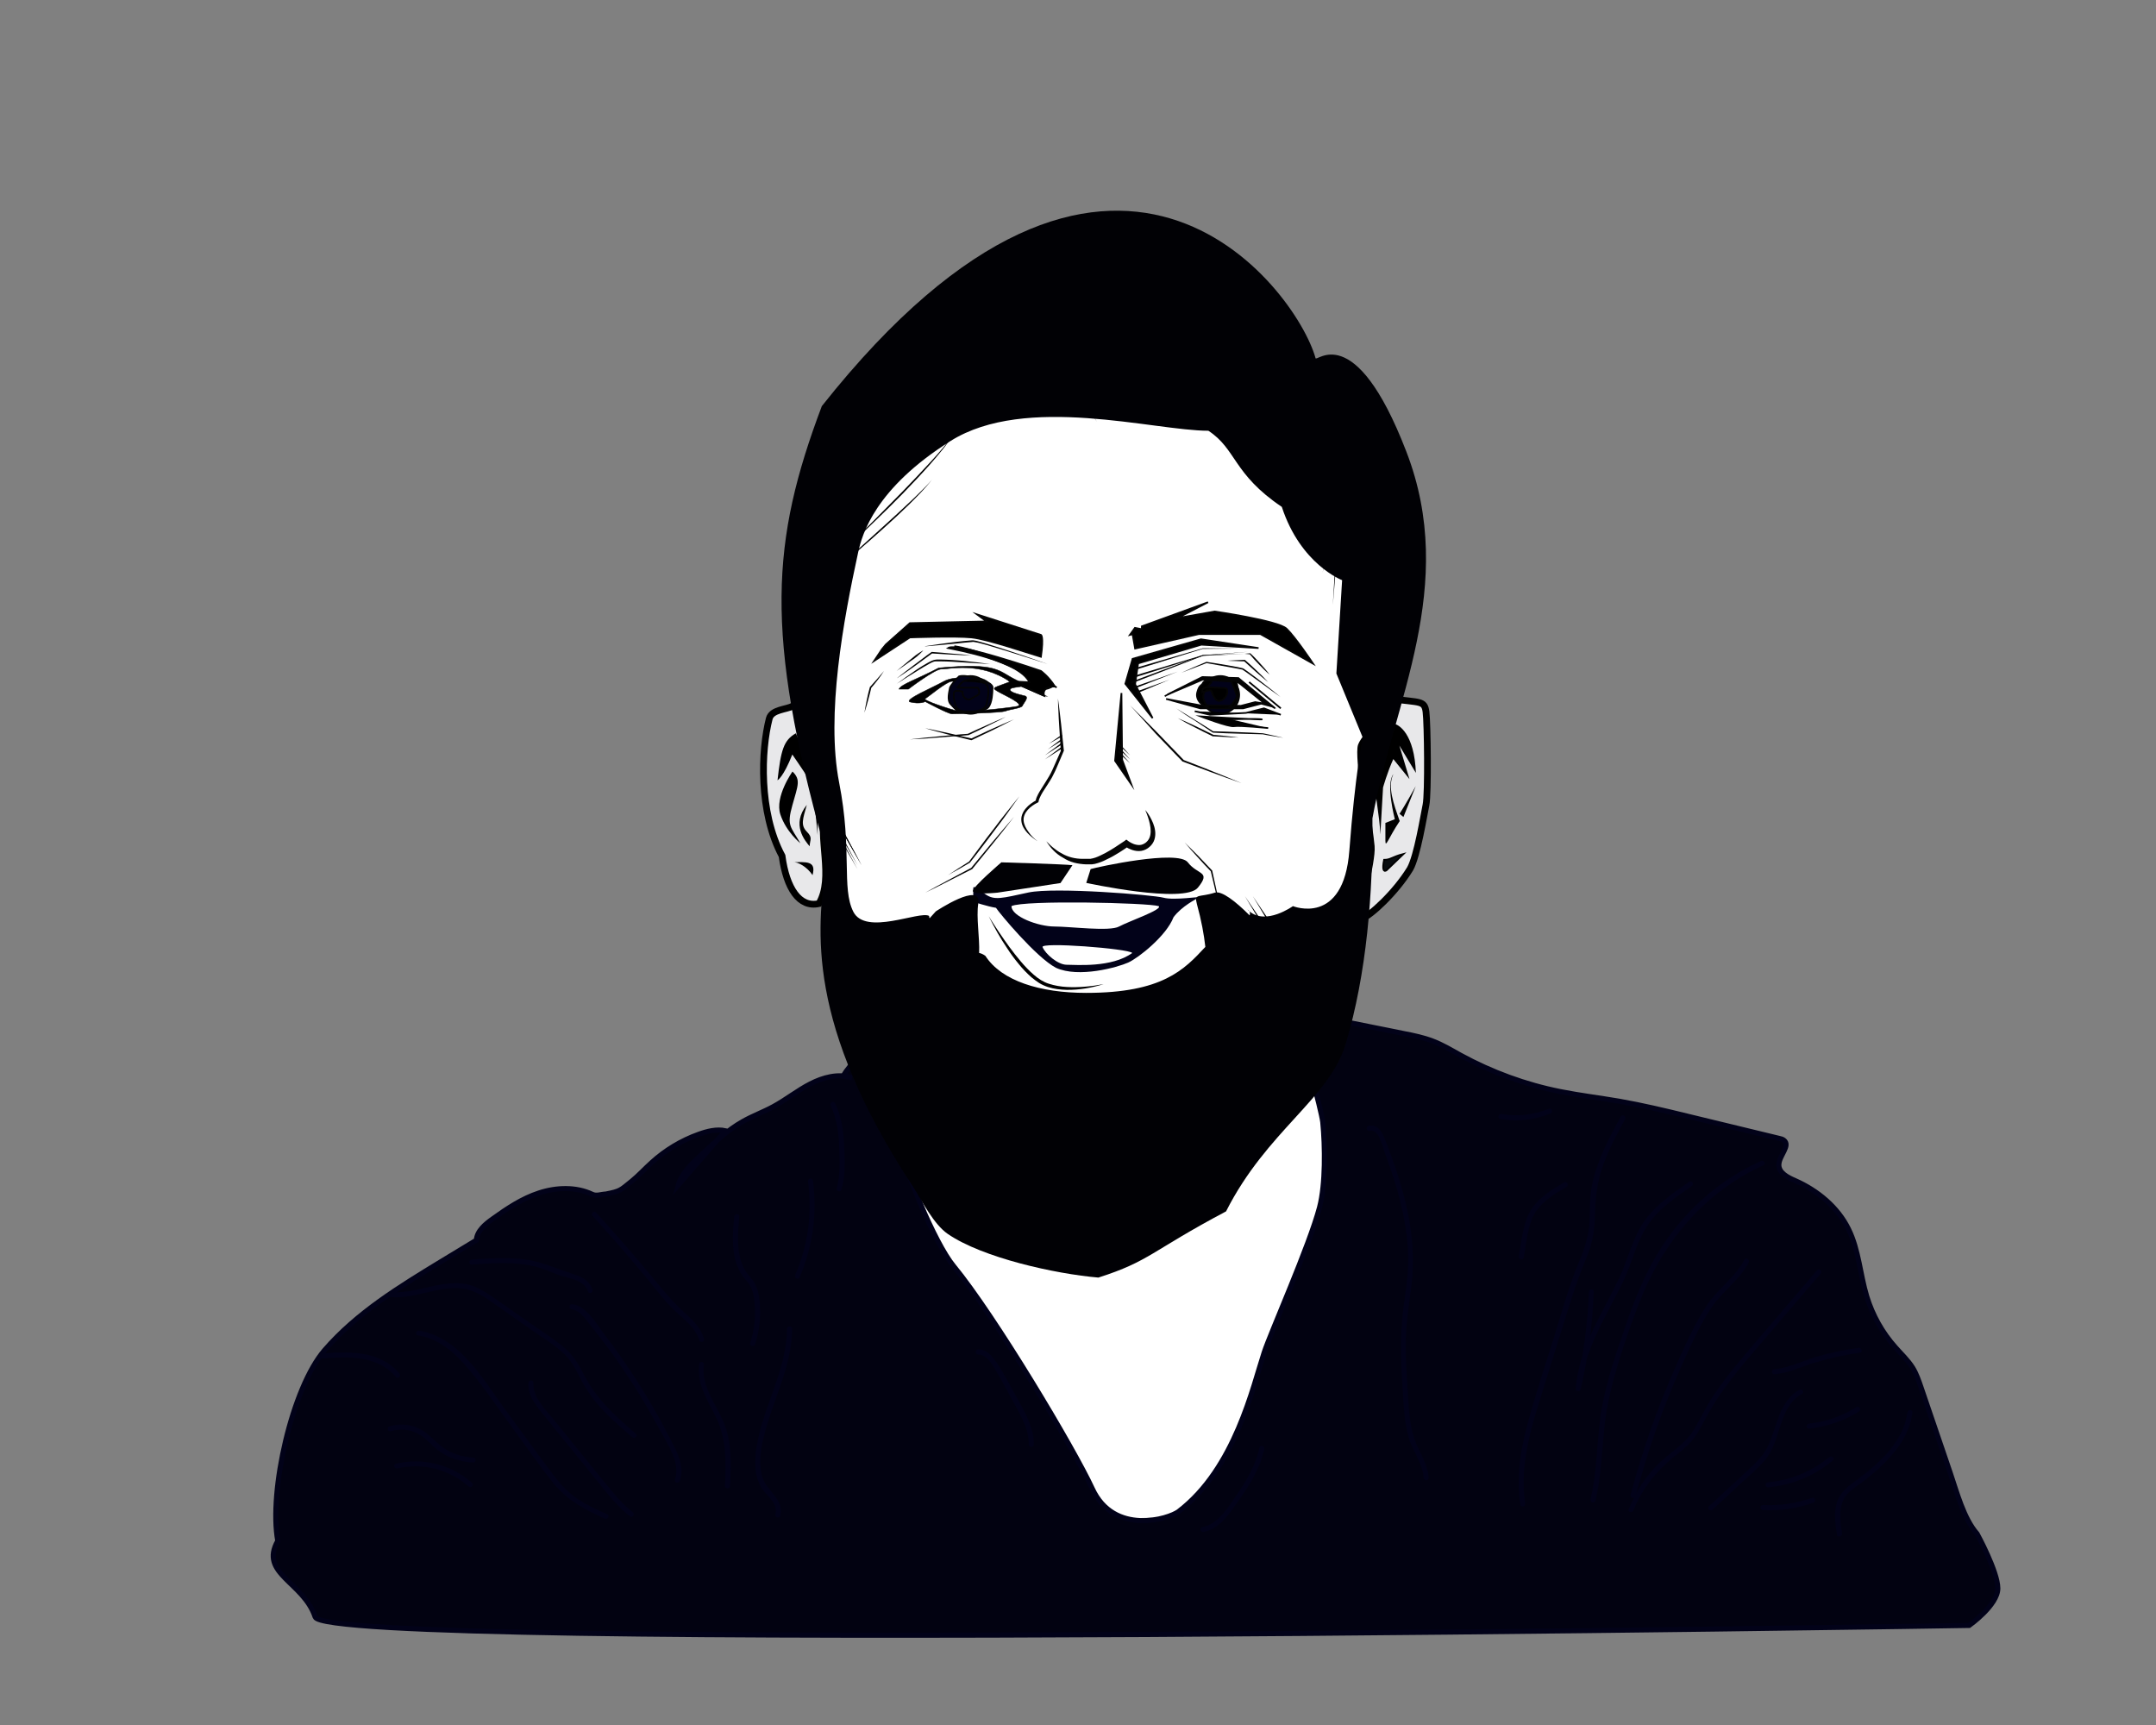 <?xml version="1.0" encoding="utf-8"?>
<!-- Generator: Adobe Illustrator 22.0.1, SVG Export Plug-In . SVG Version: 6.00 Build 0)  -->
<svg version="1.1" xmlns="http://www.w3.org/2000/svg" xmlns:xlink="http://www.w3.org/1999/xlink" x="0px" y="0px"
	 viewBox="0 0 1280 1024" style="enable-background:new 0 0 1280 1024;" xml:space="preserve">
<rect x="0" y="0" width="1280" height="1024" fill="#808080" stroke="none"/>
<style type="text/css">
	.st0{fill:#FFFFFF;}
	.st1{fill:#020219;stroke:#050505;stroke-miterlimit:10;}
	.st2{fill:#020219;}
	.st3{fill:#050505;}
	.st4{fill:#020211;stroke:#020219;stroke-width:3;stroke-miterlimit:10;}
	.st5{fill:none;stroke:#000000;stroke-miterlimit:10;}
	.st6{fill:#E8E8EA;stroke:#000000;stroke-width:4;stroke-miterlimit:10;}
	.st7{fill:#080C0F;stroke:#000000;stroke-miterlimit:10;}
	.st8{stroke:#050505;stroke-miterlimit:10;}
	.st9{stroke:#050505;stroke-width:0.25;stroke-miterlimit:10;}
	.st10{fill:none;stroke:#050505;stroke-miterlimit:10;}
	.st11{fill:#010105;}
</style>
<g id="Calque_6">
	<path class="st0" d="M638.6,210.6c0,0-115.8,25.4-125.4,45.7c-9.6,20.3-31.6,49.5-31.9,83.7c-0.2,34.1-1.7,94.3,4.2,106.1
		c5.8,11.8,11,62.2,10.2,67.6c-0.7,5.4,35.8,133.8,29.1,142c-6.7,8.3-17.8,121.9,0,133.2c17.8,11.3,90.6,107.7,95.4,111.2
		c4.8,3.5,87.4,0,87.4,0l54.8-52.9c0,0,42.2-99.5,45.4-111.5c3.2-12-13.7-91.5-13.7-91.5l-2.8-66.9c0,0,31.9-129.1,29.8-166.3
		s-27-107.9-27-107.9s-89-82.7-108.1-85.3C667,215,638.6,210.6,638.6,210.6z"/>
	<circle class="st1" cx="576.3" cy="412.5" r="11.2"/>
	<circle class="st1" cx="724.5" cy="412.5" r="11.2"/>
</g>
<g id="Calque_4">
	<path class="st2" d="M690.8,532.9c-6.2-1.7-64.5-6.4-80.2-3.1c-15.7,3.4-20.2,4.8-25.5,1.1c-5.3-3.6-7.3-5.6-7.3-3.4v7.8
		c0,0,8.4,2.8,13.5,3.6c2,3.1,23.8,29.4,35.6,35.6c13.5,6.2,36.7-0.3,42.9-3.1c6.2-2.8,22.7-15.9,26.9-26.9
		c5-6.7,13.7-10.9,15.1-11.8C713.2,532,697,534.6,690.8,532.9z M633.3,572.7c-5.3,0-12.6-6.4-14.3-10.4c-2.2-3.3,51,0.8,53.2,3.4
		C660,574.6,638.7,572.7,633.3,572.7z M664.4,550c-5.6,3.1-28.9,0-38.4,0s-25.5-5.9-25.5-12.1c7.3-3.7,81.3-2,87.4,0
		C690.5,539.9,670.1,546.9,664.4,550z"/>
	<g>
		<path class="st3" d="M703.3,500.1c1.4,1.3,2.8,2.7,4.2,4.1l4.1,4.1c1.4,1.4,2.7,2.8,4,4.2c1.3,1.4,2.7,2.8,4,4.2l0.1,0.1l0,0.1
			c0.8,3.7,1.6,7.3,2.4,11c0.8,3.7,1.5,7.3,2.1,11c-1-3.6-1.9-7.2-2.8-10.9c-0.9-3.6-1.7-7.3-2.6-10.9l0.1,0.2
			c-1.3-1.4-2.6-2.8-4-4.2c-1.3-1.4-2.6-2.8-3.9-4.3l-3.9-4.3C705.9,503,704.6,501.6,703.3,500.1z"/>
	</g>
	<g>
		<path d="M587,543.9c3.9,6.3,8,12.4,12.3,18.3c4.4,5.9,9,11.7,14.4,16.4c1.4,1.2,2.8,2.3,4.3,3.2c1.5,0.9,3.1,1.7,4.8,2.2
			c3.4,1.1,7,1.7,10.6,1.9c3.6,0.2,7.3,0.1,10.9-0.2c3.7-0.3,7.3-0.8,10.9-1.5c-7,2.2-14.4,3.5-21.9,3.4c-3.7-0.1-7.5-0.5-11.2-1.7
			c-1.8-0.6-3.6-1.4-5.2-2.4c-1.6-1-3.1-2.2-4.6-3.4c-2.8-2.5-5.4-5.2-7.7-8.1c-2.4-2.9-4.6-5.9-6.6-9
			C593.9,557,590.3,550.5,587,543.9z"/>
	</g>
</g>
<g id="Calque_2">
	<path class="st4" d="M164.9,914.7c-5.4-29.4,8.5-90.9,27.8-113.2s44.5-37.6,69.3-52.7c10.7-6.5,10.1-6.1,20.8-12.6l0,0
		c0.3-5.4,5.2-9.5,9.9-12.8c8.5-6.1,17.3-12,27.5-15.3c10.1-3.3,21.8-3.7,31.3,0.8c2.6,1.3,5.3,0,8.2-0.1l0,0
		c8.6-1.7,8.5-2.1,15.3-7.6c4.2-3.4,7.8-7.4,11.8-11c8.1-7.4,17.7-13.2,28.1-16.9c5-1.8,10.5-3.2,15.8-2.1l-28,32.3
		c2.2-7.8,8.9-13.5,14.8-19c7.3-6.9,14.7-13.8,23.4-18.7c5.9-3.4,12.4-5.7,18.4-9c7.5-4.1,14.2-9.5,21.8-13.4
		c7.6-3.9,16.5-6.3,24.7-3.7l-5.4-0.8c4.9-8,12.1-14.6,20.4-18.9l10.3,10.4c-2.4,13.8-2.1,28.1,0.8,41.7c4.6,21.3,23,65.8,34.2,79.4
		c24.1,29.2,71.3,108.1,82.4,132.2c12.9,28,45.5,18,51.3,13.5c33.5-25.6,44.1-74.3,50.7-94.3c3.9-11.9,27-63.7,32.9-86.2
		c3.6-13.8,3.3-36.3,1.9-50.6c-0.3-3.1-4.3-19.4-5.3-21.9c-2.4-5.8-3-12.4-1.6-18.6l9.1-21.3c15.4,3.1,30.8,6.2,46.2,9.3
		c5.7,1.1,11.4,2.3,16.9,4.4c5.8,2.2,11.1,5.4,16.5,8.4c18.5,10.1,38.6,17.5,59.3,21.6c11.5,2.3,23.3,3.7,34.9,5.7
		c13.7,2.4,27.1,5.6,40.6,8.9c18.2,4.4,36.3,8.8,54.5,13.2c0.9,0.2,1.8,0.4,2.6,1c4.3,3.2-2.8,9.2-2.9,14.6
		c-0.1,4.8,5.2,7.5,9.6,9.4c13.4,5.9,25.4,15.8,31.8,28.9c6.1,12.4,6.8,26.7,10.8,39.9c3.4,11.1,9.2,21.5,17,30.2
		c3.5,4,7.5,7.7,10.3,12.2c2.2,3.6,3.6,7.7,5,11.8c5.7,16.8,11.5,33.6,17.2,50.4c3.9,11.4,8,27.2,16,36.3c0,0,12.3,22.4,12.3,32.4
		s-17,22-17,22s-975,16-982-5S153.8,934.4,164.9,914.7z"/>
	<g>
		<g>
			<path class="st2" d="M493.2,656.4c3.6,7.6,4.7,15.9,5,24.3c0.3,8.1,0.8,16.7-1.5,24.6c-0.5,1.9,2.4,2.7,2.9,0.8
				c2.5-8.7,2-18.2,1.5-27.1c-0.4-8.4-1.7-16.5-5.3-24.1C495,653.1,492.4,654.7,493.2,656.4L493.2,656.4z"/>
		</g>
	</g>
	<g>
		<g>
			<path class="st2" d="M479.7,701.4c2.6,18.8,0,38-7.6,55.4c-0.8,1.8,1.8,3.3,2.6,1.5c7.9-18.3,10.6-38,7.9-57.7
				C482.3,698.7,479.4,699.5,479.7,701.4L479.7,701.4z"/>
		</g>
	</g>
	<g>
		<g>
			<path class="st2" d="M435.9,722.2c-1.1,11.1-2,23.5,3.9,33.6c1.3,2.1,2.9,3.8,4.4,5.7c2.9,3.7,3.5,8.6,3.9,13.2
				c0.6,7.6-0.4,15.2-2.7,22.5c-0.6,1.8,2.3,2.6,2.9,0.8c2-6.4,3.1-13,3-19.7c-0.1-5.8-0.6-12.7-3.9-17.6c-1.9-2.7-4.2-4.8-5.7-7.8
				c-1.7-3.2-2.6-6.8-3.1-10.4c-0.9-6.8-0.3-13.6,0.3-20.4C439.1,720.3,436.1,720.3,435.9,722.2L435.9,722.2z"/>
		</g>
	</g>
	<g>
		<g>
			<path class="st2" d="M467.2,788.8c-0.1,20.1-9.5,38.1-15,57c-2.4,8.5-4.5,17.6-3.6,26.5c0.4,4,1.6,8.1,3.9,11.5
				c3.2,4.7,9.5,8.6,7.8,15.1c-0.5,1.9,2.4,2.7,2.9,0.8c2.6-9.6-8.2-14.7-10.6-22.9c-3-10.2,0.1-21.9,3-31.7
				c5.6-18.6,14.6-36.4,14.7-56.2C470.2,786.9,467.2,786.9,467.2,788.8L467.2,788.8z"/>
		</g>
	</g>
	<g>
		<g>
			<path class="st2" d="M351.8,721.8c11.6,12.7,22.9,25.8,33.9,39.1c5,6.1,9.7,12.4,15.6,17.8c5.4,5,11.5,9.5,13.8,16.8
				c0.6,1.8,3.5,1.1,2.9-0.8c-2-6.4-6.4-10.9-11.3-15.2c-6.1-5.5-11.2-11.4-16.4-17.7c-11.7-14.3-23.9-28.3-36.4-42
				C352.6,718.3,350.5,720.4,351.8,721.8L351.8,721.8z"/>
		</g>
	</g>
	<g>
		<g>
			<path class="st2" d="M415.1,809.6c-1.6,11.9,4.9,21.5,9.9,31.6c6.4,12.9,6.1,26.9,5.4,40.9c-0.1,1.9,2.9,1.9,3,0
				c0.6-11.9,1.2-24.2-2.9-35.6c-4.3-12-14.4-22.7-12.6-36.2C418.3,808.5,415.4,807.7,415.1,809.6L415.1,809.6z"/>
		</g>
	</g>
	<g>
		<g>
			<path class="st2" d="M280.1,750.7c12.2-0.9,24.6-1.8,36.6,0.9c5.2,1.2,10,3.3,14.9,5.2c5.8,2.2,15.3,2.8,17.3,9.7
				c0.5,1.8,3.4,1.1,2.9-0.8c-1.4-4.7-5.1-7.2-9.6-8.7c-6.5-2.2-12.9-4.7-19.4-6.8c-13.8-4.6-28.5-3.5-42.8-2.5
				C278.2,747.9,278.2,750.9,280.1,750.7L280.1,750.7z"/>
		</g>
	</g>
	<g>
		<g>
			<path class="st2" d="M339.5,777.3c5,0.6,8.3,6.1,11.2,9.6c3.3,4.1,6.5,8.3,9.7,12.5c5.9,8,11.5,16.1,16.8,24.5
				c5.1,8.1,9.9,16.4,14.5,24.9c4.5,8.4,12.5,19.7,9,29.5c-0.7,1.8,2.2,2.6,2.9,0.8c3.5-9.6-2.9-19.5-7.2-27.9
				c-5.4-10.4-11.2-20.5-17.5-30.4c-6.3-9.9-13-19.5-20.1-28.7c-4.8-6.3-10.5-16.9-19.1-17.9C337.6,774.1,337.6,777.1,339.5,777.3
				L339.5,777.3z"/>
		</g>
	</g>
	<g>
		<g>
			<path class="st2" d="M232.2,770c14.4,1.2,28-6.9,42.4-5.1c8,1,14.3,6,20.7,10.4c6.9,4.8,13.8,9.7,20.7,14.5
				c6.5,4.5,13.6,8.8,19.3,14.3c5.4,5.2,7.8,11.9,11.5,18.3c7.1,12.3,18,21.7,28.6,30.8c1.5,1.3,3.6-0.9,2.1-2.1
				c-11.8-10.1-23.3-20.5-30.5-34.5c-3.3-6.5-6.5-12.1-12.2-16.8c-6-5-12.6-9.2-19-13.6c-6.9-4.8-13.8-9.7-20.7-14.5
				c-6.2-4.3-12.3-8.7-20-9.7c-14.6-1.9-28.4,6.2-43,5C230.2,766.9,230.2,769.9,232.2,770L232.2,770z"/>
		</g>
	</g>
	<g>
		<g>
			<path class="st2" d="M313.7,820.9c-0.4,6.9,3.6,12.3,7.7,17.4c5.9,7.4,12,14.8,18,22.2c6,7.4,12,14.8,18,22.2
				c5.1,6.3,10.2,12.5,16.7,17.5c1.5,1.2,3-1.4,1.5-2.6c-6.3-4.8-11.1-10.9-16.1-17c-5.2-6.4-10.3-12.7-15.5-19.1
				s-10.3-12.7-15.5-19.1c-5-6.1-12.2-12.9-11.8-21.4C316.8,819,313.8,819,313.7,820.9L313.7,820.9z"/>
		</g>
	</g>
	<g>
		<g>
			<path class="st2" d="M248.1,792.7c12.5,2,21.9,10.3,29.8,19.7c9.1,10.7,17,22.5,25.3,33.8c8.3,11.4,16.4,23,25.2,34.1
				c8.2,10.2,18.9,15.9,30.6,21.2c1.7,0.8,3.3-1.8,1.5-2.6c-6.1-2.7-12.2-5.5-17.7-9.2c-6.2-4.2-10.9-9.6-15.3-15.5
				c-9.3-12.4-18.3-25-27.5-37.4c-13.1-17.8-27.1-43-51-46.8C247,789.5,246.2,792.4,248.1,792.7L248.1,792.7z"/>
		</g>
	</g>
	<g>
		<g>
			<path class="st2" d="M191.4,806.4c15.3-1.1,32.9-1.9,43.6,11c1.2,1.5,3.3-0.6,2.1-2.1c-11.3-13.6-29.7-13.1-45.8-11.9
				C189.4,803.5,189.4,806.5,191.4,806.4L191.4,806.4z"/>
		</g>
	</g>
	<g>
		<g>
			<path class="st2" d="M232,849.6c5.5-1.6,11.2-1.2,16.4,1.6c4.3,2.3,7.2,6.3,11,9.2c6.2,4.9,13.7,7.4,21.5,7.8
				c1.9,0.1,1.9-2.9,0-3c-5.6-0.3-10.9-1.7-15.7-4.5c-4.5-2.6-7.7-6.5-11.7-9.7c-6.3-5.1-14.4-6.5-22.2-4.3
				C229.3,847.3,230.1,850.2,232,849.6L232,849.6z"/>
		</g>
	</g>
	<g>
		<g>
			<path class="st2" d="M235.9,871.7c15-3.5,30.8,0.5,42.3,10.7c1.4,1.3,3.6-0.8,2.1-2.1c-12.4-11-29.2-15.2-45.2-11.4
				C233.2,869.3,234,872.2,235.9,871.7L235.9,871.7z"/>
		</g>
	</g>
	<g>
		<g>
			<path class="st2" d="M580.8,804.1c5.8,0,9.3,7.7,11.8,11.9c2.5,4.2,4.8,8.6,7.2,13c4.7,8.9,11.1,18.1,11,28.5c0,1.9,3,1.9,3,0
				c0-12.1-7.7-23.1-13.2-33.4c-3.2-5.9-6.3-12-10.4-17.3c-2.5-3.2-5.2-5.8-9.4-5.8C578.9,801.1,578.8,804.1,580.8,804.1
				L580.8,804.1z"/>
		</g>
	</g>
	<g>
		<g>
			<path class="st2" d="M714.6,909.4c9.7-1.9,15.3-11,20.7-18.5c6.7-9.4,12.8-19.3,15.3-30.7c0.4-1.9-2.5-2.7-2.9-0.8
				c-2.2,10.1-7.2,18.9-13,27.2c-5.2,7.6-11.1,18-20.8,19.9C711.9,906.9,712.7,909.8,714.6,909.4L714.6,909.4z"/>
		</g>
	</g>
	<g>
		<g>
			<path class="st2" d="M813.3,671.3c5.3-1.4,7.6,9.6,8.8,12.9c1.5,4.1,3,8.3,4.4,12.5c2.8,8.6,5.3,17.4,7,26.3
				c1.7,9,2.7,18.2,2.5,27.4c-0.2,8.8-1.7,17.4-2.8,26.1c-2.4,18-1.3,36.1-0.1,54.2c0.5,7.6,1.1,15.3,3.2,22.6
				c2.4,8.2,8.4,15.4,8.9,24c0.1,1.9,3.1,1.9,3,0c-0.5-8.6-5.8-15.3-8.5-23.2c-3.1-9.4-3.4-19.5-4-29.2c-0.7-10.4-1.3-20.7-1-31.1
				c0.3-9.9,1.8-19.6,3.1-29.4c2.5-19.2,0.2-38.2-4.9-56.8c-2.7-9.7-6-19.2-9.6-28.6c-1.8-4.8-4.4-12.3-10.9-10.6
				C810.6,668.9,811.4,671.8,813.3,671.3L813.3,671.3z"/>
		</g>
	</g>
	<g>
		<g>
			<path class="st2" d="M890.7,664.2c10.2,1.8,20.2,0.7,29.8-3.2c1.8-0.7,1-3.6-0.8-2.9c-9,3.7-18.5,4.9-28.2,3.2
				C889.6,660.9,888.8,663.8,890.7,664.2L890.7,664.2z"/>
		</g>
	</g>
	<g>
		<g>
			<path class="st2" d="M928.6,701.9c-6.9,4.1-14.1,8.4-18.8,15c-5.7,8.1-6.3,19.4-8.1,28.8c-0.4,1.9,2.5,2.7,2.9,0.8
				c1.7-8.6,2.2-19.4,7-26.9c4.4-6.8,11.7-11.1,18.5-15.1C931.7,703.5,930.2,701,928.6,701.9L928.6,701.9z"/>
		</g>
	</g>
	<g>
		<g>
			<path class="st2" d="M962.2,662.8c-7,12.9-14.1,26.1-17,40.6c-1.4,7-1.3,14-1.5,21c-0.3,9.2-2.9,16.6-6.4,25
				c-6,14.5-10.2,29.8-14.8,44.7c-5,15.9-10.2,31.7-14.7,47.8c-4.7,16.7-7.9,33.9-5.2,51.3c0.3,1.9,3.2,1.1,2.9-0.8
				c-3.2-20.7,2.4-41.1,8.5-60.7c6.1-19.8,12.3-39.5,18.5-59.3c2.9-9.1,6.1-18,9.8-26.8c3.5-8.5,4.5-16.7,4.7-25.8
				c0.2-9.9,1.5-19.2,4.9-28.5c3.4-9.4,8.3-18.3,13-27.1C965.7,662.7,963.1,661.1,962.2,662.8L962.2,662.8z"/>
		</g>
	</g>
	<g>
		<g>
			<path class="st2" d="M1045.4,689.2c-25.9,11.8-47.3,31.3-61.8,55.7c-7.8,13.2-13.5,27.4-18.4,41.8c-5.4,15.9-11.1,31.9-14.1,48.5
				c-3.3,18.1-2.5,36.8-6.8,54.8c-0.4,1.9,2.4,2.7,2.9,0.8c4.7-19.5,3.6-39.9,7.8-59.5c4.2-19.6,11-39.2,18.2-57.9
				c13.9-35.8,38.5-65.6,73.8-81.7C1048.7,691,1047.1,688.4,1045.4,689.2L1045.4,689.2z"/>
		</g>
	</g>
	<g>
		<g>
			<path class="st2" d="M943.3,766.8c-0.7,19.3-3.3,38.5-7.7,57.3c1,0.1,2,0.3,2.9,0.4c1.8-23.7,15.6-43.6,25.5-64.5
				c4.9-10.3,7.4-22,13.5-31.6c6.6-10.3,17-17.5,26.9-24.3c1.6-1.1,0.1-3.7-1.5-2.6c-9.5,6.6-19.3,13.3-26.2,22.7
				c-7.4,10.1-10,23-15.3,34.2c-10.1,21.4-24.1,41.7-25.9,66c-0.1,1.7,2.6,2,2.9,0.4c4.5-19.1,7.1-38.5,7.8-58.1
				C946.4,764.9,943.4,764.9,943.3,766.8L943.3,766.8z"/>
		</g>
	</g>
	<g>
		<g>
			<path class="st2" d="M1035.6,747.8c-5.3,10.3-15.5,17-21.9,26.5c-7.6,11.2-13.1,24-18.6,36.3c-11,24.8-20.1,50.5-27,76.8
				c-0.5,1.9,2.4,2.7,2.9,0.8c7.1-26.6,16.2-52.6,27.5-77.7c5.3-11.7,10.6-23.9,17.8-34.6c6.5-9.5,16.6-16.1,21.9-26.5
				C1039,747.6,1036.4,746.1,1035.6,747.8L1035.6,747.8z"/>
		</g>
	</g>
	<g>
		<g>
			<path class="st2" d="M969.8,896.6c5.6-14.2,15-24.9,26.9-34.1c5-3.9,9-8,12.1-13.5c3.6-6.4,6.8-12.8,10.9-18.9
				c8.5-12.8,18.8-24.5,28.8-36.2c10.8-12.6,21.6-25.2,32.4-37.8c1.2-1.5-0.9-3.6-2.1-2.1c-11.2,13.1-22.4,26.2-33.7,39.4
				c-9.7,11.4-19.7,22.7-28,35.3c-4.2,6.3-7.4,13.1-11.3,19.7c-4.1,6.9-10,11-16.1,16c-10.3,8.4-17.9,19.3-22.8,31.7
				C966.2,897.6,969.1,898.3,969.8,896.6L969.8,896.6z"/>
		</g>
	</g>
	<g>
		<g>
			<path class="st2" d="M1053.4,815.8c8.2-0.6,15.8-4.4,23.6-6.8c8.9-2.7,18-4.7,27.2-6c1.9-0.3,1.1-3.2-0.8-2.9
				c-8.6,1.2-17.1,3-25.4,5.4c-8.1,2.4-16.1,6.7-24.5,7.2C1051.5,812.9,1051.5,815.9,1053.4,815.8L1053.4,815.8z"/>
		</g>
	</g>
	<g>
		<g>
			<path class="st2" d="M1068.3,825c-12,6.8-13.1,21-18.2,32.4c-3.5,7.8-9.9,13-16,18.7c-6.5,6-13,12-19.5,18
				c-1.4,1.3,0.7,3.4,2.1,2.1c6.3-5.8,12.5-11.6,18.8-17.4c5.1-4.7,10.7-9.2,14.5-15c7.5-11.5,6.6-28.9,19.7-36.3
				C1071.5,826.7,1070,824.1,1068.3,825L1068.3,825z"/>
		</g>
	</g>
	<g>
		<g>
			<path class="st2" d="M1074,848.1c10.6-1.2,20.5-4.5,29.6-10.2c1.6-1,0.1-3.6-1.5-2.6c-8.6,5.4-18,8.7-28.1,9.8
				C1072.1,845.3,1072.1,848.3,1074,848.1L1074,848.1z"/>
		</g>
	</g>
	<g>
		<g>
			<path class="st2" d="M1049.7,882.9c14.3-1.3,27.4-6.7,38.4-15.9c1.5-1.2-0.6-3.4-2.1-2.1c-10.3,8.6-22.9,13.8-36.3,15
				C1047.7,880.1,1047.7,883.1,1049.7,882.9L1049.7,882.9z"/>
		</g>
	</g>
	<g>
		<g>
			<path class="st2" d="M1046.6,896.4c10.3,0.6,20.3-0.9,30-4.4c1.8-0.7,1-3.6-0.8-2.9c-9.4,3.4-19.2,4.8-29.2,4.3
				C1044.7,893.3,1044.7,896.3,1046.6,896.4L1046.6,896.4z"/>
		</g>
	</g>
	<g>
		<g>
			<path class="st2" d="M1093.6,910.3c-1.2-7.9-2.5-17.3,3.4-23.7c2.7-2.9,6.3-5,9.5-7.4c3.2-2.5,6.3-5.1,9.3-7.8
				c9.6-8.9,17.9-19.5,19.6-32.9c0.2-1.9-2.8-1.9-3,0c-2.2,17.1-16.8,30.3-30,40c-5,3.7-9.8,7-11.8,13.2c-2,6.3-1,13.1,0,19.4
				C1091,913,1093.9,912.2,1093.6,910.3L1093.6,910.3z"/>
		</g>
	</g>
</g>
<g id="Calque_3">
	<g>
		<g>
			<path d="M501.8,325.9l16.9-16.8c5.6-5.6,11.2-11.3,16.8-17c5.6-5.7,11-11.5,16.4-17.3l4-4.4c1.3-1.5,2.6-3,3.9-4.5
				c1.3-1.5,2.5-3.1,3.7-4.6l0.9-1.2l0.8-1.2l1.7-2.5c-4,6.9-9.3,13-14.5,19c-5.3,6-10.8,11.8-16.3,17.5c-5.6,5.7-11.2,11.3-17,16.8
				C513.6,315.1,507.8,320.6,501.8,325.9z"/>
		</g>
		<g>
			<path d="M494.1,340l7.5-6.8l7.5-6.8c5-4.5,10-9,15-13.6c5-4.5,10-9.1,14.9-13.7c2.5-2.3,4.9-4.6,7.3-7l1.8-1.8l1.8-1.8
				c1.2-1.2,2.3-2.5,3.4-3.8c-4.1,5.4-8.9,10.1-13.7,14.9c-4.8,4.7-9.8,9.3-14.8,13.8c-5,4.5-10.1,9-15.2,13.4
				C504.4,331.4,499.3,335.7,494.1,340z"/>
		</g>
		<g>
			<path d="M639,231.7c2.2,3,4.3,6.1,6.4,9.2c1,1.6,2,3.1,3,4.7c1,1.6,2,3.2,2.8,4.8c-0.9-1.6-2-3.2-3-4.7c-1.1-1.5-2.1-3.1-3.2-4.6
				c-2.2-3-4.5-6-6.8-8.9L639,231.7z"/>
		</g>
		<g>
			<polygon points="645.3,234.8 651.2,244 644.5,235.4 			"/>
		</g>
		<g>
			<polygon points="789,312.5 785.3,340 788,312.4 			"/>
		</g>
		<g>
			<polygon points="794.7,317.8 791.3,359.2 793.7,317.7 			"/>
		</g>
		<path class="st5" d="M874.3,256.3"/>
	</g>
	<g>
		<path class="st6" d="M470.5,419.2c-3.4,2-12.4,1.9-13.8,7.4c-4.8,18.5-6.4,55.4,7.6,81.5c2.6,19.3,10.3,30.9,21.9,28.3
			c9.2-15.6-1-39.3,4-55.7S488.2,414.1,470.5,419.2z"/>
		<g>
			<path d="M461.6,463.2c2-17.8,3.6-23.8,10.9-27.9c2.3,5.9,12.7,25.9,12.9,27.9c0.2,2.1,0,32.5,0,32.5s-2.2-28.6-5.4-33.5
				c-3.1-4.9-9.6-14.3-9.6-14.3C465,461.5,461.6,463.2,461.6,463.2z"/>
			<path d="M470.5,458c0,0-10.7,15-7.2,25.5c3.5,10.5,11.9,17.1,11.9,17.1c-5.9-10.1-8.2-10.4-4.8-22.5S475.5,462.9,470.5,458z"/>
			<path d="M479,477.8c-2.4,8.5-3.8,12,0,15.9c3.8,3.8,1.7,4.9,1.7,8.7C478,499.2,469.6,489.5,479,477.8z"/>
			<path d="M470.5,511.8c7.9,0,14.3-1.1,11.9,7.7C479.4,514.9,473.8,511.4,470.5,511.8z"/>
		</g>
	</g>
	<g>
		<path class="st6" d="M827,414.9c15.9,2.3,18.7,0.8,19.6,7.6c0.9,6.8,1.4,48.6,0,55.3c-1.4,6.8-5.2,30.4-9.4,37.9
			c-8.7,14.3-24,28.2-28.4,29.4c-3.1-3.3,6.1-33.2,5.3-42.7c-0.8-9.5-8.1-54-5.9-59.8C810.4,436.8,830.8,414.1,827,414.9z"/>
		<path class="st7" d="M821.7,510.4c-1.2,5.9-0.2,7.3,1.4,6.3l10.2-9.8C826.3,508.7,825.7,510.4,821.7,510.4z"/>
		<path d="M827.2,450.6c-3.6,7.9-6.1,16.9-6.1,16.9l-1.6,27.8c-0.3-9.8-4.1-30.6-3.8-33.8c0.3-3.3,9.2-32.2,12-31.8
			c2.8,0.4,12,5.9,12.9,29.1c-7.6-12.6-9.8-16.2-9.8-16.2l6,19.9"/>
		<path d="M827.2,459.6c-3.6,7.4,0.2,17.7,3.8,27.8c-6.8,10.1-8.5,16.6-8.5,11.5s0-10.4,0-10.4l5.6-2.2
			C828.1,486.3,822.6,465.3,827.2,459.6z"/>
		<path d="M840.5,466.7c-6,10.9-9.6,16.4-9.6,16.4l2.3,1.9L840.5,466.7z"/>
	</g>
	<g>
		<path class="st3" d="M616,499.4c-2.1-1.4-4.2-3-6-4.9c-1.7-1.9-3.3-4.2-3.6-7c-0.2-1.4,0-2.8,0.5-4.1c0.5-1.3,1.2-2.5,2.1-3.5
			c1.7-2.1,4-3.6,6.3-4.9l-0.5,0.7c0.2-1.6,0.9-3,1.5-4.2c0.7-1.3,1.4-2.5,2.2-3.7c1.5-2.4,3-4.7,4.4-7.1c0.7-1.2,1.3-2.4,1.9-3.7
			l1.7-3.8l3.4-7.7l-0.1,0.4l-0.5-7.8l-0.5-7.8c-0.2-2.6-0.3-5.2-0.4-7.8s-0.3-5.2-0.3-7.8c0.4,2.6,0.7,5.1,1,7.7
			c0.3,2.6,0.6,5.1,0.9,7.7l0.8,7.7l0.8,7.7l0,0.2l-0.1,0.2l-3.3,7.8l-1.7,3.9c-0.6,1.3-1.3,2.6-1.9,3.8c-1.4,2.5-3,4.8-4.5,7.2
			c-0.8,1.2-1.5,2.3-2.1,3.5c-0.6,1.2-1.2,2.4-1.4,3.6l-0.1,0.5l-0.4,0.2c-2.2,1.1-4.3,2.5-5.9,4.3c-1.6,1.8-2.7,4.1-2.5,6.4
			c0.2,2.4,1.4,4.7,2.9,6.7C612.1,496.1,614,497.8,616,499.4z"/>
	</g>
	<g>
		<path class="st3" d="M621.2,499.4c1.6,1.6,3.2,3.2,5,4.5c0.8,0.7,1.8,1.3,2.7,1.9c1,0.6,1.9,1.1,2.9,1.6c3.9,1.9,8.2,2.6,12.5,2.4
			l1.6,0l0.8,0l0.4,0l0.3,0c0.9-0.1,1.9-0.4,2.9-0.7c2-0.7,3.9-1.7,5.9-2.7c3.9-2.1,7.6-4.6,11.3-7.1l1.2-0.9l1.2,0.9
			c0.4,0.3,1,0.7,1.6,1c0.6,0.3,1.2,0.6,1.8,0.8c1.2,0.4,2.4,0.6,3.6,0.5c1.1-0.1,2.2-0.6,3.2-1.3c1-0.8,1.8-1.7,2.3-2.9
			c1-2.3,0.9-5.3,0.3-8.1c-0.6-2.9-1.6-5.7-2.8-8.5c2,2.3,3.5,5,4.7,7.9c0.6,1.5,1,3,1.2,4.6c0.2,1.6,0.1,3.4-0.4,5
			c-0.5,1.7-1.6,3.3-2.9,4.4c-1.3,1.2-3.1,2.1-4.9,2.4c-1.9,0.3-3.7,0-5.3-0.5c-0.8-0.3-1.6-0.6-2.4-1c-0.8-0.4-1.4-0.8-2.2-1.4
			l2.4,0.1c-1.9,1.4-3.8,2.6-5.7,3.8c-2,1.2-3.9,2.4-6,3.4c-2.1,1.1-4.2,2.1-6.5,2.8c-1.2,0.4-2.4,0.7-3.7,0.8l-0.5,0l-0.4,0l-0.9,0
			l-1.7,0c-2.3-0.1-4.7-0.4-7-1c-2.3-0.6-4.5-1.6-6.5-2.9C626.7,506.8,623.6,503.2,621.2,499.4z"/>
	</g>
	<path class="st8" d="M627.3,408.1c0,0-37.3-21.1-60.7-24.5c10.2,3.4,43,12.8,47.3,21.5c-13-0.4-13-0.4-13-0.4l18.9,8.3
		c0,0-1.5-4.1,1.1-4.1C623.6,408.9,625.1,406.2,627.3,408.1z"/>
	<g>
		<path class="st3" d="M622,394.2c-5.9-1.9-11.9-3.8-17.9-5.7c-6-1.9-11.9-3.7-17.9-5.5c-1.5-0.4-3-0.8-4.5-1.2
			c-0.8-0.2-1.5-0.4-2.3-0.5c-0.4-0.1-0.7-0.1-1.1-0.2c-0.3-0.1-0.7-0.1-1.1,0c-3.1,0.2-6.2,0.6-9.3,0.9c-6.2,0.6-12.4,1.2-18.7,1.7
			l0-0.1c6.2-1,12.4-1.8,18.6-2.6c3.1-0.3,6.2-0.7,9.4-0.9c0.4,0,0.8,0,1.2,0.1c0.4,0.1,0.8,0.1,1.2,0.2c0.8,0.2,1.5,0.4,2.3,0.6
			c1.5,0.4,3,0.9,4.5,1.3C598.4,386,610.2,390,622,394.2L622,394.2z"/>
	</g>
	<path class="st8" d="M626.3,407.5c-3.8-6-8.3-9.2-8.3-9.2s-50-17.3-55.2-13.6c5.4,1.1,42.7,7.8,48.3,20.3
		c-7.3-0.2-10.1-0.3-10.1-0.3l18.9,8.3C619.8,413,618,407.5,626.3,407.5z"/>
	<g>
		<path class="st3" d="M587.8,394.2l-14.8-0.9c-4.9-0.3-9.9-0.7-14.8-0.7c-0.6,0-1.2,0-1.8,0l-0.9,0l-0.8,0.1
			c-1.1,0.3-2.2,0.9-3.3,1.5c-2.2,1.2-4.3,2.5-6.4,3.8c-2.1,1.3-4.2,2.6-6.3,3.9l-6.3,4c4-3,8-5.8,12.1-8.6c2.1-1.4,4.2-2.7,6.4-3.9
			c1.1-0.6,2.2-1.2,3.5-1.6l1-0.2l0.9-0.1c0.6,0,1.3,0,1.9,0c2.5,0,5,0.2,7.4,0.3c2.5,0.2,4.9,0.3,7.4,0.6
			C578,392.9,582.9,393.5,587.8,394.2z"/>
	</g>
	<g>
		<path class="st3" d="M576.8,389.1c-3.9-0.1-7.9-0.3-11.8-0.5c-3.9-0.2-7.9-0.5-11.8-0.7l0.3-0.1c-1.7,1.3-3.5,2.5-5.2,3.8
			c-1.7,1.2-3.5,2.5-5.2,3.8l-5.3,3.7c-1.8,1.2-3.6,2.4-5.4,3.6c1.7-1.4,3.4-2.7,5.1-4l5.1-3.9c1.7-1.3,3.4-2.6,5.2-3.9
			c1.7-1.3,3.4-2.6,5.2-3.8l0.2-0.1l0.2,0c3.9,0.3,7.9,0.6,11.8,1C568.9,388.2,572.9,388.6,576.8,389.1z"/>
	</g>
	<g>
		<path class="st3" d="M532.3,398.3c2.5-2.1,5-4.2,7.6-6.3c1.3-1,2.5-2.1,3.8-3.1c1.3-0.9,2.7-1.9,4.2-2.7l0.1,0.1
			c-1.1,1.2-2.4,2.3-3.6,3.4c-1.3,1.1-2.6,2-4,2.9C537.8,394.5,535.1,396.4,532.3,398.3L532.3,398.3z"/>
	</g>
	<path class="st9" d="M533.7,409.1h5.6c0,0,15.9-12.1,19.6-11.9c3.8,0.2,23-4.8,40.7,7.5c-9.2,3.6-11.3,3.3-7.5,5.6
		c3.8,2.3,16.9,7.9,11.7,9c-5.2,1-30.9,3.8-35.5,2.7c-4.6-1-20.5-6.3-19-7.2s12.8-10.3,15.7-10.3c0.6,0,1.7,0,3.2,0
		c5.8,0,16.8,0.2,18.8,2.6c2.1-1.3-2.9-4.8-6.1-4.5s-14-1.8-20.8,2c-6.8,3.8-23.4,10.7-19.9,12.1c6,1.5,9.1-0.2,9.1-0.2
		s13.6,7.3,15.9,7.3s29.3-0.6,31.8-1.7c2.5-1,9.4-1.7,10-3.1c0.6-1.5,4.2-5.2,1.5-5.9c-2.7-0.7-10-2.2-8.6-4.1
		c1.5-1.9,14-0.2,3.3-5.4c-10.7-5.2-10.4-10.4-45.9-7.1C543.9,403.5,534.9,406.2,533.7,409.1z"/>
	<path class="st1" d="M587.8,405.9c-2.1-1.7-13.8-5.8-18.4-4.4c0,0-5.4,5.4-5.5,7.1c-0.2,1.7-1.9,7,0.6,9.5c2.5,2.5,3.4,4.4,7,4.9
		c3.6,0.5,13.1-0.5,15.3-3.2c2.2-2.7,2.4-9,2.4-10.3C589.2,408.3,589.9,407.6,587.8,405.9z M585.7,418.1c-1.2,5.4-14.1,4.9-16.5,3.5
		c-2.4-1.4-3.7-9.8-2.6-11c1.1-1.2,4.9,0,4.9,0s-0.4,2.8,2,4.2c2.4,1.4,3.3-0.5,6.3-1.8c3.1-1.3,0.7-4.8,0.7-4.8h-12.2
		c0,0,0.1,0.1,2.1-2.4c3.8-4.7,13.3-2,15.2,0.4C587.5,408.6,586.9,412.7,585.7,418.1z"/>
	<g>
		<path class="st3" d="M524.8,398.3c-1.1,1.8-2.3,3.5-3.6,5.2c-1.3,1.7-2.6,3.3-4,4.9l0.1-0.2c-0.6,2.5-1.2,5-1.9,7.5
			c-0.7,2.5-1.4,5-2.2,7.4c0.4-2.6,0.9-5.1,1.4-7.6c0.5-2.5,1.1-5,1.8-7.5l0-0.1l0.1-0.1l4.2-4.7C522,401.5,523.4,399.9,524.8,398.3
			z"/>
	</g>
	<g>
		<path class="st3" d="M540.2,438.9c5.7-0.7,11.5-1.3,17.3-1.8l8.6-0.8c2.9-0.3,5.8-0.5,8.7-0.7l-0.2,0l5.6-2.6
			c1.9-0.9,3.7-1.7,5.6-2.5c1.9-0.8,3.7-1.7,5.6-2.5c1.9-0.8,3.7-1.6,5.6-2.4c-1.8,1-3.6,1.9-5.5,2.8c-1.8,0.9-3.7,1.8-5.5,2.7
			c-1.8,0.9-3.7,1.8-5.5,2.7l-5.5,2.6l-0.1,0l-0.1,0c-2.9,0.3-5.8,0.5-8.7,0.7l-8.7,0.7C551.7,438.3,545.9,438.7,540.2,438.9z"/>
	</g>
	<g>
		<path class="st3" d="M549.3,432.3c2.3,0.4,4.6,0.9,6.9,1.4l6.9,1.5c2.3,0.5,4.6,1.1,6.9,1.6l6.9,1.6l-0.3,0l6.3-2.9
			c2.1-1,4.2-2,6.3-2.9c4.2-1.9,8.5-3.8,12.8-5.6c-4.1,2.2-8.3,4.2-12.4,6.3c-2.1,1-4.2,2-6.3,3l-6.3,3l-0.2,0.1l-0.2,0l-6.9-1.7
			c-2.3-0.6-4.6-1.1-6.9-1.7l-6.8-1.8C553.8,433.6,551.5,433,549.3,432.3z"/>
	</g>
	<path class="st8" d="M519,392.3l21.2-13.9c0,0,26.9-1,36.6,0c9.7,1,35.9,10,41.2,11.5c1.8-12.5,0-13,0-13l-38-12.2l5.7,4.2l-45.5,1
		l-14.3,12.7l-2.3,2.8L519,392.3z"/>
	<g>
		<path class="st3" d="M549.3,529.9c4.5-2.5,9-5,13.6-7.4c4.5-2.5,9.1-4.8,13.7-7.3l-0.1,0.1c4.2-5.1,8.4-10.2,12.6-15.3
			c4.3-5,8.5-10.1,12.9-15.1c-4,5.3-8.1,10.4-12.3,15.6c-4.2,5.1-8.3,10.3-12.5,15.4l-0.1,0.1l-0.1,0c-4.6,2.3-9.2,4.7-13.8,7
			C558.6,525.4,553.9,527.7,549.3,529.9z"/>
	</g>
	<g>
		<path class="st3" d="M562.8,519.5c2.1-1.4,4.2-2.7,6.3-4.1l6.3-4l-0.1,0.1c2.4-3.3,4.9-6.5,7.3-9.8c2.4-3.3,4.9-6.5,7.4-9.7
			l3.7-4.9l3.8-4.8c2.5-3.2,5.1-6.4,7.7-9.6c-2.3,3.3-4.7,6.7-7.1,10l-3.6,4.9l-3.7,4.9c-2.4,3.3-4.9,6.5-7.4,9.8
			c-2.5,3.2-4.9,6.5-7.5,9.7l0,0.1l-0.1,0l-6.5,3.8C567.1,517,565,518.3,562.8,519.5z"/>
	</g>
	<polygon class="st8" points="665.8,411.4 662,451.6 671.6,465.5 666.2,451 	"/>
	<g>
		<polygon class="st3" points="664.3,445.7 670.9,453.1 663.6,446.4 		"/>
	</g>
	<g>
		<polygon class="st3" points="664.3,443.3 670.9,450.8 663.6,444 		"/>
	</g>
	<g>
		<polygon class="st3" points="664.3,441 670.9,448.4 663.6,441.7 		"/>
	</g>
	<path class="st10" d="M664,441.5"/>
	<g>
		<polygon class="st3" points="630.8,444.1 620.3,450.8 630.3,443.3 		"/>
	</g>
	<g>
		<polygon class="st3" points="630.8,441.7 620.3,448.4 630.3,440.9 		"/>
	</g>
	<g>
		<polygon class="st3" points="630.8,439.4 622,444.9 630.3,438.6 		"/>
	</g>
	<g>
		<polygon class="st3" points="630.8,437 622.7,441.5 630.3,436.2 		"/>
	</g>
	<g>
		<polygon points="497.5,475.8 501.8,524.2 496.5,475.9 		"/>
	</g>
	<g>
		<polygon points="496.2,485 511.5,513.6 495.3,485.5 		"/>
	</g>
	<g>
		<polygon points="496.2,485 511.5,513.6 495.3,485.5 		"/>
	</g>
	<g>
		<polygon points="493.8,485 509.1,513.6 492.9,485.5 		"/>
	</g>
	<g>
		<polygon points="493.8,487.4 509.1,516 492.9,487.9 		"/>
	</g>
	<g>
		<polygon points="749.7,549.6 739.1,532 750.6,549.1 		"/>
	</g>
	<g>
		<polygon points="754.4,549.6 743.8,532 755.3,549.1 		"/>
	</g>
	<g>
		<path class="st3" d="M670.9,418.7c5.4,5.3,10.8,10.7,16.1,16.1l7.9,8.2c2.6,2.7,5.3,5.4,7.9,8.2l-0.2-0.1
			c5.8,2.3,11.6,4.4,17.3,6.8c5.8,2.3,11.5,4.6,17.2,7c-5.9-2-11.7-4.2-17.5-6.3c-5.8-2.1-11.6-4.4-17.4-6.5l-0.1,0l-0.1-0.1
			c-2.7-2.7-5.3-5.5-7.9-8.2l-7.9-8.2C681.2,429.9,676,424.3,670.9,418.7z"/>
	</g>
	<g>
		<path class="st3" d="M699.2,426.3c3.6,1.5,7.1,3.1,10.7,4.8c3.5,1.7,7,3.4,10.5,5.1l-0.2,0c2.5,0.2,5.1,0.5,7.6,0.7
			c2.5,0.3,5.1,0.6,7.6,0.9c-2.5,0-5.1-0.1-7.6-0.3c-2.5-0.1-5.1-0.3-7.6-0.4l-0.1,0l-0.1,0c-3.5-1.7-7-3.4-10.4-5.2
			C706,430.1,702.6,428.3,699.2,426.3z"/>
	</g>
	<g>
		<path class="st3" d="M698.3,420.5c3.7,2.2,7.4,4.5,11.1,6.8l5.5,3.4l5.5,3.5l-0.2-0.1c4.9,0.1,9.8,0.3,14.8,0.5l7.4,0.3l7.4,0.4
			l0,0l0,0c2,0.4,4,0.8,6.1,1.3c2,0.4,4,0.9,6,1.4c-2-0.3-4.1-0.7-6.1-1c-2-0.3-4.1-0.7-6.1-1.1l0,0l-7.4-0.2l-7.4-0.2
			c-4.9-0.1-9.8-0.3-14.8-0.6l-0.1,0l-0.1-0.1l-5.4-3.6l-5.4-3.6C705.4,425.4,701.9,423,698.3,420.5z"/>
	</g>
	<polygon class="st8" points="684.3,426.3 668.1,405.9 672.4,391.1 713,379.5 747.2,384.7 713.2,382.7 675.7,393.8 673.9,406.2 	"/>
	<g>
		<polygon class="st3" points="673.8,396.6 713.9,384.9 713.9,384.8 713.9,384.8 735.3,385 713.9,385.2 714,385.2 674.1,397.6 		"/>
	</g>
	<g>
		<polygon class="st3" points="673.8,401 714,388.9 714.1,388.9 714.1,388.9 740.9,386.9 714.1,389.3 714.2,389.3 674.1,402 		"/>
	</g>
	<g>
		<polygon class="st3" points="671.4,404.8 714,388.9 714.1,388.9 714.1,388.9 738.7,388.2 714.1,389.3 714.2,389.3 671.7,405.7 		
			"/>
	</g>
	<g>
		<polygon class="st3" points="672.8,407.9 699.2,398.7 673.2,408.9 		"/>
	</g>
	<g>
		<polygon class="st3" points="675,410.4 694.3,403.5 675.4,411.4 		"/>
	</g>
	<g>
		<path class="st3" d="M701.3,399.4c4.9-2.3,9.9-4.4,14.9-6.5l0.1,0l0.1,0c4.1,0.6,8.2,1.3,12.3,2c2.1,0.4,4.1,0.7,6.1,1.1
			c1,0.2,2,0.4,3.1,0.7c0.6,0.3,1,0.6,1.4,0.9l1.3,0.9c1.7,1.2,3.4,2.5,5,3.7l4.9,3.8c3.3,2.5,6.5,5.1,9.8,7.8
			c-3.4-2.4-6.8-4.8-10.1-7.3l-10.1-7.3l-1.3-0.9c-0.4-0.3-0.9-0.6-1.2-0.8c-0.9-0.2-2-0.4-3-0.6l-6.1-1.1l-12.3-2.2l0.2,0
			C711.4,395.5,706.4,397.5,701.3,399.4z"/>
	</g>
	<g>
		<path class="st3" d="M728.7,392.2c1.7-0.1,3.4-0.2,5.1-0.3c1.7-0.1,3.4-0.1,5.1-0.2l0.2,0l0.1,0.1c2.4,2.1,4.7,4.2,7,6.4
			c1.2,1.1,2.3,2.2,3.4,3.3c1.1,1.1,2.2,2.2,3.3,3.4c-1.2-1-2.5-1.9-3.7-3c-1.2-1-2.4-2-3.6-3.1c-2.4-2.1-4.7-4.2-7-6.3l0.3,0.1
			c-1.7,0-3.4-0.1-5.1-0.2C732.1,392.4,730.4,392.3,728.7,392.2z"/>
	</g>
	<g>
		<path class="st3" d="M738.9,388.1c1.1-0.1,2.2-0.2,3.3-0.3l0.1,0l0.1,0.1c2.1,1.9,4,4,5.9,6.1c1.9,2.1,3.8,4.2,5.5,6.5
			c-2.2-1.8-4.2-3.8-6.2-5.9c-2-2-3.9-4.1-5.7-6.3l0.2,0.1C741.1,388.3,740,388.2,738.9,388.1z"/>
	</g>
	<g>
		<polygon class="st3" points="691.3,412.8 714.6,401.5 691.7,413.7 		"/>
	</g>
	<polygon class="st8" points="693.1,412.3 713.8,401.9 735.2,402.5 757,420.5 735.2,404.9 714.1,403.4 	"/>
	<polygon class="st8" points="692.3,414.9 712.6,420.5 738,420.5 748.8,417.7 755.6,419.5 735.2,403.4 715.3,402.5 734.2,404.3 
		750.9,417.7 745.2,416.8 736.7,419 712.6,418.7 	"/>
	<path class="st8" d="M719,405.3c-4.4,4.7-6.8,8.5-1.7,14.5c-2.7,0-7.8-4-6.5-8.8c1.3-4.8,2.5-3.7,3.4-5.6
		C715,403.3,720.5,403.6,719,405.3z"/>
	<path class="st8" d="M713.8,410.9c0,0,5.1-2,5.5-0.6c0.4,1.4,1.9,5.8,4.4,5.8s5-3.3,4.9-5.2s0.3-2.4-2.6-2.5s-10.4-0.8-11.4,0
		C713.6,409.2,713.8,410.9,713.8,410.9z"/>
	<path class="st8" d="M730.8,404c0,0,3.7,8.3,3.4,9.7c-0.3,1.4-4.2,6.1-4.2,6.1h2.1c0,0,3.8-4.5,3.1-8.6s-1-6.9-1-6.9L730.8,404z"/>
	<polyline class="st8" points="709.3,422.2 718.3,424.3 739.7,423.2 750.4,420.5 760.4,424.3 	"/>
	<line class="st8" x1="760.4" y1="420.5" x2="741.6" y2="404.9"/>
	<path class="st8" d="M730.8,427c0,0,15.3-0.5,18.2,0s-36.1-1.7-36.1-1.7s16.7,6.4,19.8,5.8s20.2,1.1,20.2,1.1"/>
	<path d="M891.1,543.9"/>
	<g>
		<path class="st11" d="M740.6,539.9c0.4,0.4,0.7,0.8,1.1,1.1C741.5,540.6,741.1,540.2,740.6,539.9z"/>
		<g>
			<path class="st11" d="M834.9,268c-30.8-79.9-53.9-52.1-53.9-55.5c-11.5-41.2-120.7-189.2-293.1,28.6
				c-30.1,79.9-34.1,134.5,1.4,261.5l0.8,10.9c-4.6,38.7-12.4,93.4,52.7,192.1c4.6,7.4,11.5,21.1,19.9,26.9
				c20.7,14.2,63.8,23.7,89.4,25.9c30.6-9.8,31.1-15.6,75.8-39.3c24.3-48,61.3-66.8,71.1-99.7c12.4-41.3,16.2-89.4,15.8-133.6
				C827.2,416.9,865.8,347.9,834.9,268z M801.1,504.9c-3.4,45.2-33.5,33-33.5,33s-16.1,11.6-25.9,3c0.5,0.8,0.5,1.6,0.2,2.5
				c-8.3-8.3-16.6-14.8-20.7-13.5c-9.3,3-12.4,0.2-10.6,6.8c2.7,9.8,4.2,18.2,5,25.4c-12.6,13.6-25.5,27.3-70.7,27.3
				c-27.5,0-50.3-7.1-59.9-22c-1.4-1-2.6-1.5-3.7-1.7c0.4-9.1-1.8-21.1-0.5-29.4c2-13.4-25.2,4.7-25.2,4.7l-3.7,4.1
				c-0.2-0.4-0.3-0.9-0.3-1.4c-5.7-3.2-37.7,12-45-2.5c-7.1-14.1-0.5-36.3-8.4-76.6c-7.9-40.3,2.5-96.4,11.3-136.8
				c2.3-10.6,10.1-37.9,54.8-66s120.7-6.1,153.1-6.1c16.8,11,14.5,25.6,43.6,45.2c11.2,34.2,35.8,43.5,35.8,43.5l-3.4,55.4
				l15.6,37.9C809,437.7,804.5,459.7,801.1,504.9z"/>
			<path class="st11" d="M577.6,528.9c0.2,2.5,14.6,1,14.6,1l37.4-5.7l7.1-10.6c-4.3-0.6-42.2-1.7-42.2-1.7S577.5,526.4,577.6,528.9
				z"/>
			<path class="st11" d="M705.2,511.9c-5.9-7.7-53.7,2.8-57.7,4l-2.6,8.2c0,0,58.3,12.7,66.3,2.8C719.2,517,711.1,519.6,705.2,511.9
				z"/>
		</g>
	</g>
	<path class="st8" d="M673.9,385l-1.5-8.5l-1.6,0.4l3-4.2l4.1,0.8v-1.7l39.3-14.3l-18.1,9.4l22-3.9c0,0,37.6,5.4,42.7,10.2
		c5.1,4.8,15.8,20.8,15.8,20.8l-31.3-17.6h-36.5L673.9,385z"/>
</g>
</svg>

